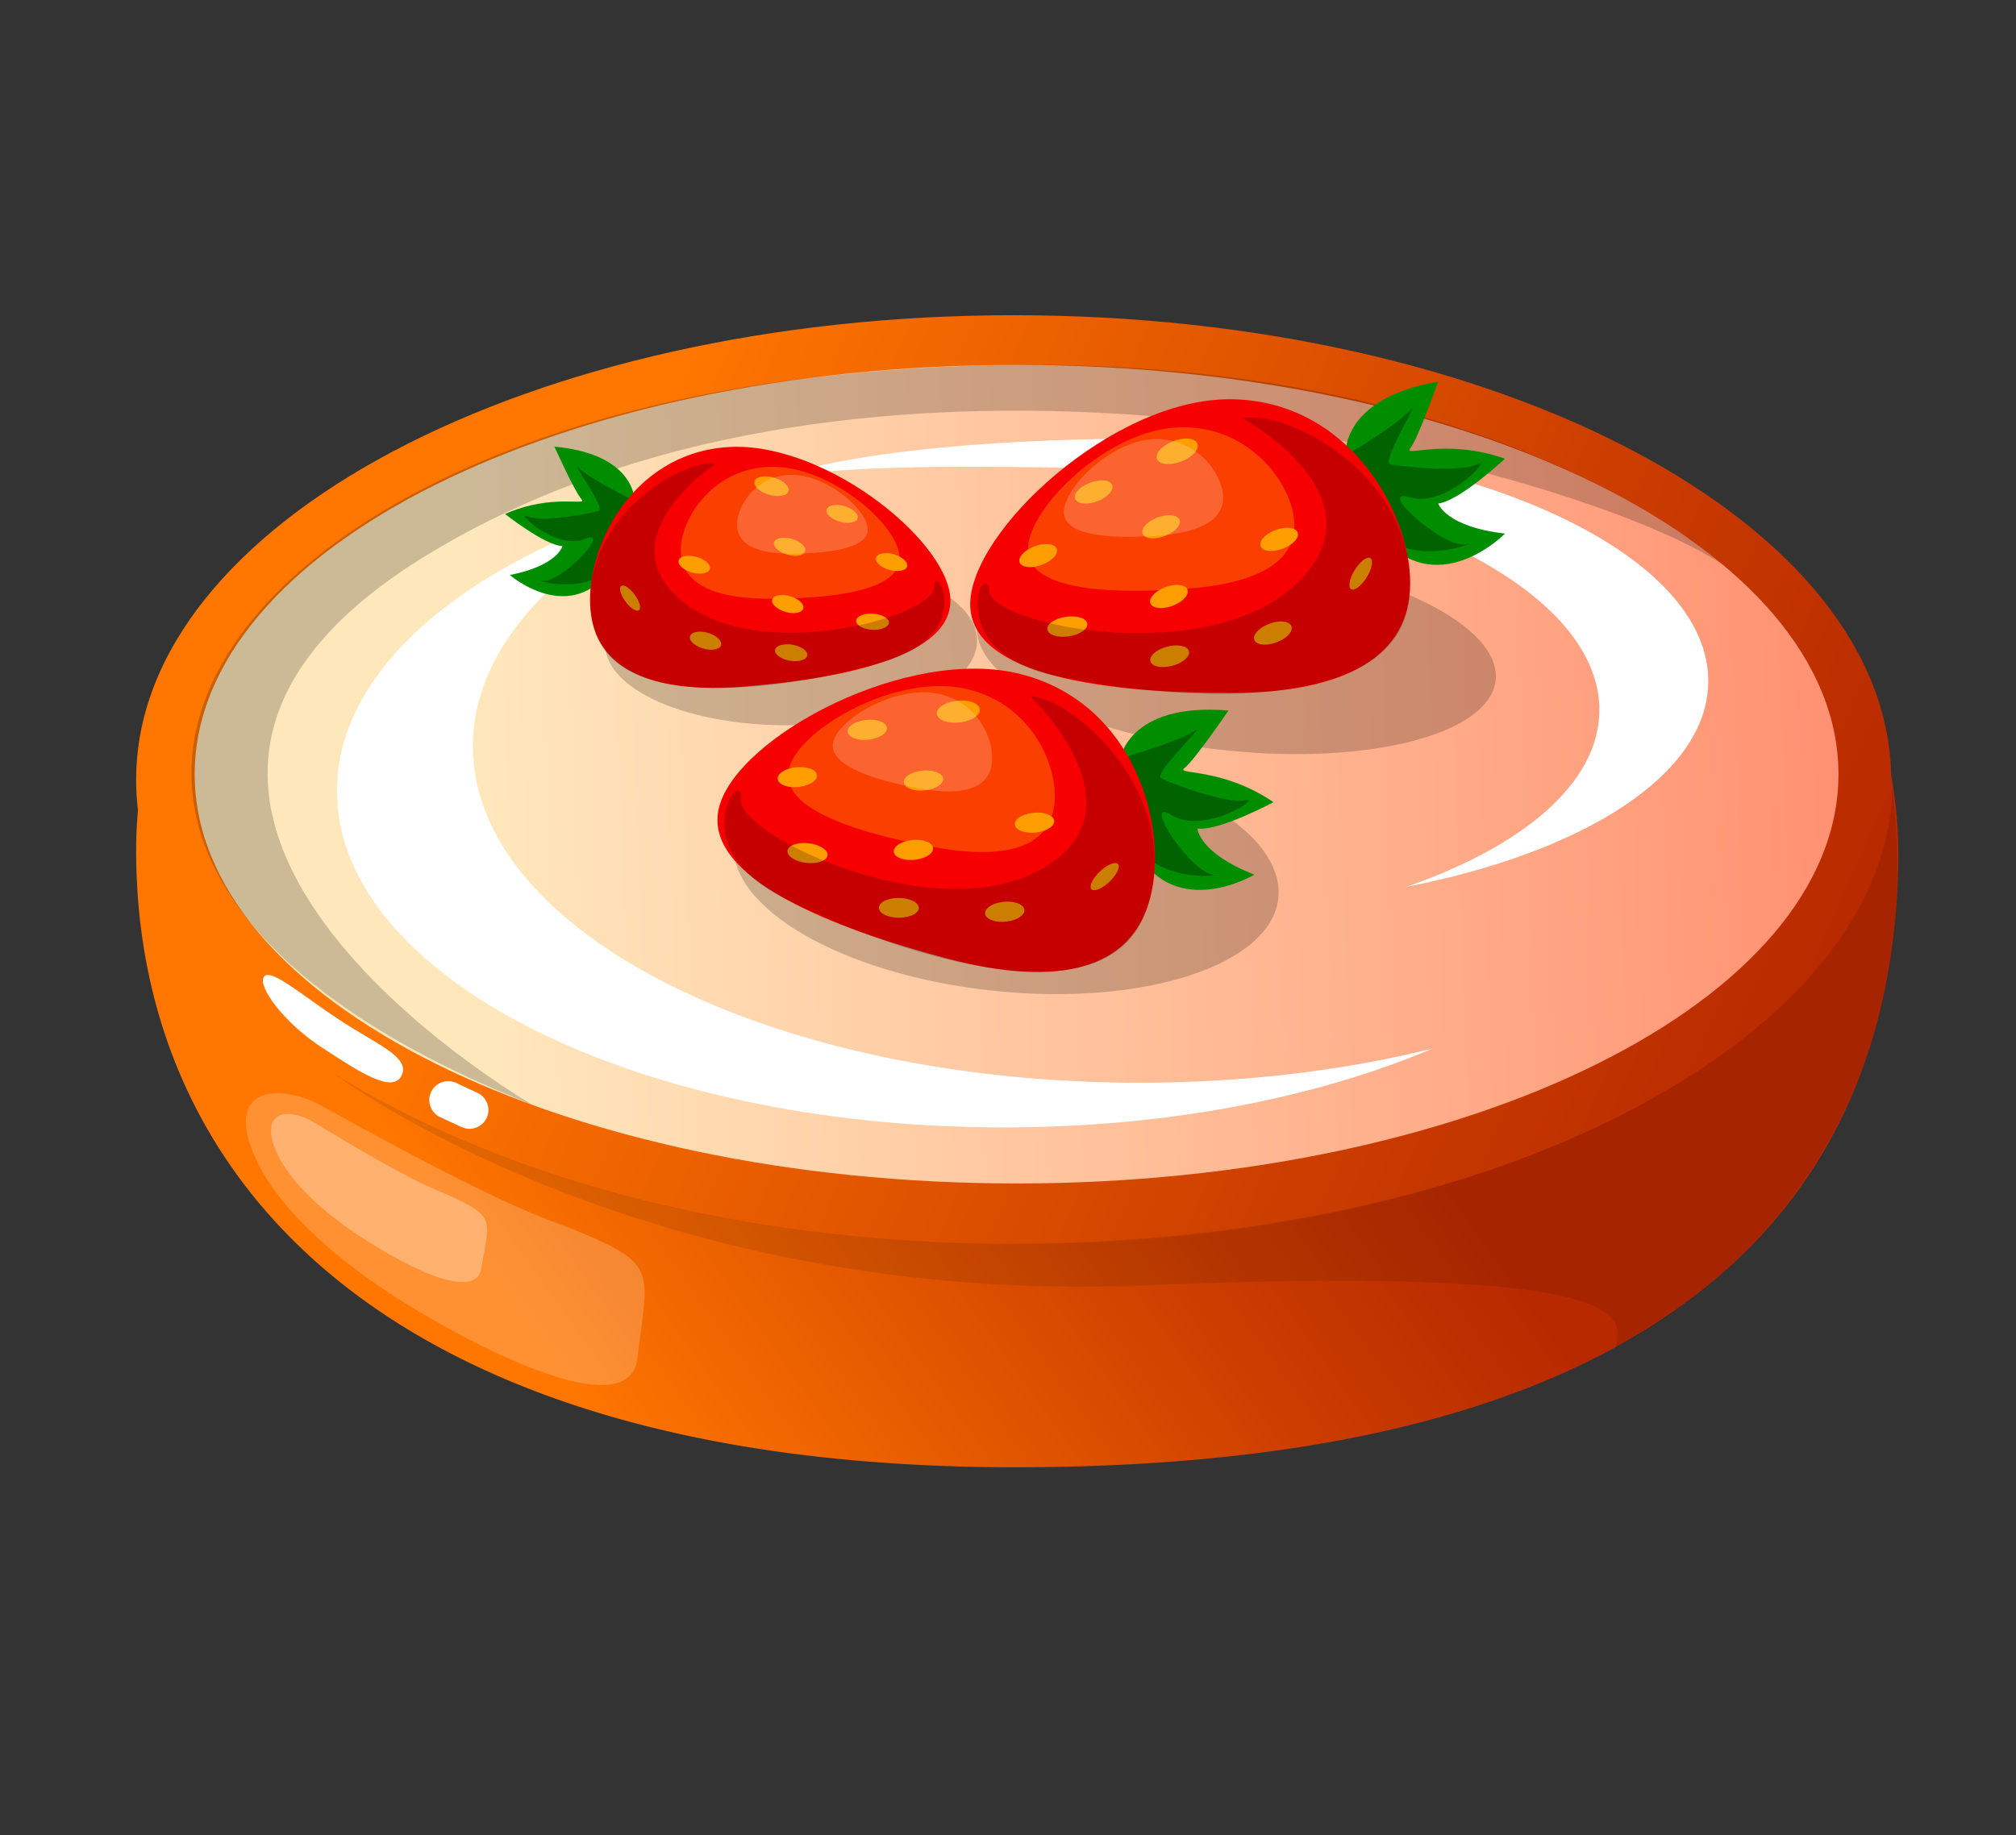 <svg id="Layer_1" data-name="Layer 1" xmlns="http://www.w3.org/2000/svg" xmlns:xlink="http://www.w3.org/1999/xlink" viewBox="0 0 805 733"><rect x="0" y="0" width="805" height="733" fill="#333333" stroke="none"/><defs><style>.cls-1{fill:url(#linear-gradient);}.cls-2{fill:url(#linear-gradient-2);}.cls-3{fill:url(#linear-gradient-3);}.cls-4,.cls-6,.cls-7{fill:#fff;}.cls-14,.cls-4,.cls-8{opacity:0.2;}.cls-5{opacity:0.1;}.cls-10,.cls-6{opacity:0.3;}.cls-9{fill:#008d00;}.cls-11{fill:#f70001;}.cls-12,.cls-13{fill:#ff9e00;}.cls-13{opacity:0.4;}.cls-14{fill:#fff6ee;}</style><linearGradient id="linear-gradient" x1="207.07" y1="527.12" x2="479.88" y2="333.52" gradientUnits="userSpaceOnUse"><stop offset="0" stop-color="#ff7600"/><stop offset="0.1" stop-color="#f76d00"/><stop offset="0.7" stop-color="#ca3c00"/><stop offset="1" stop-color="#b82900"/></linearGradient><linearGradient id="linear-gradient-2" x1="232.8" y1="235.34" x2="709.99" y2="446.55" xlink:href="#linear-gradient"/><linearGradient id="linear-gradient-3" x1="193.37" y1="317.43" x2="799.61" y2="293.96" gradientUnits="userSpaceOnUse"><stop offset="0" stop-color="#ffe7bc"/><stop offset="0.61" stop-color="#ffad8a"/><stop offset="0.99" stop-color="#ff8769"/></linearGradient></defs><title>Food</title><path class="cls-1" d="M56.94,309.77a176.52,176.52,0,0,0-2.58,28.8C53.88,474.49,159,586,405.31,586,669.46,586,757.5,477.05,758,341.08a174.39,174.39,0,0,0-2.84-31.31Z"/><path class="cls-2" d="M755.16,311.45C755.16,414,598.29,497,404.77,497S54.36,413.94,54.36,311.45,211.24,125.89,404.77,125.89,755.16,209,755.16,311.45Z"/><path class="cls-3" d="M734.11,309.2c0,90.28-146.92,163.46-328.18,163.46S77.74,399.48,77.74,309.2,224.67,145.73,405.93,145.73,734.11,218.92,734.11,309.2Z"/><path class="cls-4" d="M128.43,441.64C207.2,485.3,217.1,486,231.71,492.15c31,13,27.12,15.58,22.76,50.53-2.43,19.56-36.21,10.26-81.63-15.62-42.2-24-63-47.58-70.41-63.54C88.31,433.2,112.33,432.71,128.43,441.64Z"/><path class="cls-5" d="M133.1,428.66s122.59,92.85,323,84.7c192.73-7.81,192.55,11.22,189,24.69,0,0,131.71-59.88,110.07-226.6,0,0,11.51,78.16-118.92,139.29S279.6,519.21,133.1,428.66Z"/><path class="cls-6" d="M125.08,448.07c42.44,25.8,47.89,26.41,55.8,30.1,16.8,7.86,14.58,9.2,11.31,28.38-1.84,10.75-20.26,4.89-44.71-10.37-22.7-14.16-33.59-27.61-37.3-36.59C103.14,442.56,116.42,442.81,125.08,448.07Z"/><path class="cls-7" d="M160.46,429.32c-3.48,7.77-16.84-1.1-32-11S102.82,394,105.36,390.16s15,7.18,30.11,17.12S163.67,422.1,160.46,429.32Z"/><path class="cls-7" d="M194.34,446.43a7.55,7.55,0,0,1-10,3.71l-8.53-3.95a7.53,7.53,0,0,1-3.7-10h0a7.57,7.57,0,0,1,10-3.72l8.54,4a7.56,7.56,0,0,1,3.69,10Z"/><path class="cls-8" d="M212.72,441.3S5.1,321.72,171.38,221.12c182.8-110.59,461.29-33.07,516.5,4.41,0,0-109.67-102.09-357.45-75.42S-33.19,343.82,212.72,441.3Z"/><path class="cls-7" d="M455.07,432.43c-147,0-266.25-60.14-266.25-134.37,0-41.28,36.94-78.21,95-102.84-88.4,21.84-149.29,67.67-149.29,120.69,0,74.23,119.2,134.37,266.25,134.37,65.21,0,124.93-11.85,171.22-31.49C536.72,427.52,497,432.43,455.07,432.43Z"/><path class="cls-7" d="M428.34,186.9c117.15,2.33,211.31,45.94,210.29,97.44-.57,28.65-30.52,53.7-77.14,69.86,70.74-13.76,119.89-44.59,120.62-81.38,1-51.49-93.12-95.13-210.29-97.44-51.95-1-125.13,2.65-162.29,15.55C337.78,185.42,394.9,186.21,428.34,186.9Z"/><path class="cls-8" d="M597.23,271.65c-2.26,21.49-50.42,34-107.58,28.05S388,271.4,390.25,249.92s50.41-34,107.57-28.06S599.49,250.15,597.23,271.65Z"/><path class="cls-8" d="M510.44,358.69c-2.81,26.75-53.77,43.34-113.83,37S290.16,362.59,293,335.85s53.76-43.33,113.84-37S513.25,331.94,510.44,358.69Z"/><path class="cls-8" d="M390.15,255.64c.22,18.29-32.86,33.5-73.88,34s-74.44-13.93-74.66-32.2,32.85-33.49,73.87-34S389.93,237.37,390.15,255.64Z"/><path class="cls-9" d="M537.28,183s-3.34-23.57,37-30.6c0,0-8.14,22.89-11.13,26.64s14.14-4.19,37.81,4.16c0,0-18.12,16.87-26.68,17.91,0,0,3,9.27,26.68,12,0,0-27.8,28.38-50.84-.44S534.8,193.47,537.28,183Z"/><path class="cls-10" d="M540.07,180.26s18.47-11.13,23-16.4-11.52,20.56-8,21.51,28,3.51,34.74,0S577.67,203,563.1,198.63s14.14,21.42,22.7,18.64S540.67,239.38,540.07,180.26Z"/><path class="cls-11" d="M563.1,232.79c0,29.17-25.49,44-72.21,44s-103.48-6.27-103.48-35.44,56.77-81.9,103.48-81.9S563.1,203.59,563.1,232.79Z"/><path class="cls-12" d="M478,176.93c1.16,2.16-1.45,5.37-5.84,7.2s-8.89,1.58-10.05-.55,1.47-5.35,5.85-7.19S476.85,174.8,478,176.93Z"/><path class="cls-12" d="M470.92,207.42c1.05,2-1.37,4.88-5.4,6.52s-8.13,1.39-9.18-.58,1.38-4.86,5.39-6.51S469.87,205.48,470.92,207.42Z"/><path class="cls-12" d="M421.83,218.91c1.05,2-1.37,4.87-5.39,6.52s-8.13,1.39-9.18-.56,1.38-4.87,5.41-6.51S420.8,217,421.83,218.91Z"/><path class="cls-12" d="M474.07,235.25c1,1.95-1.37,4.87-5.4,6.52s-8.13,1.41-9.19-.56,1.38-4.89,5.4-6.53S473,233.3,474.07,235.25Z"/><path class="cls-12" d="M518.08,212.44c1,2-1.39,4.87-5.43,6.52s-8.12,1.42-9.17-.56,1.38-4.88,5.4-6.53S517,210.49,518.08,212.44Z"/><path class="cls-12" d="M444,193.51c1,2-1.39,4.87-5.39,6.53s-8.13,1.39-9.18-.57,1.36-4.87,5.39-6.52S443,191.53,444,193.51Z"/><path class="cls-12" d="M434.13,249c.43,2.14-2.79,4.4-7.18,5.12s-8.28-.5-8.71-2.64,2.81-4.42,7.19-5.11S433.72,246.82,434.13,249Z"/><path class="cls-12" d="M515.56,249.86c1,1.95-1.38,4.89-5.41,6.52s-8.12,1.41-9.17-.56,1.37-4.87,5.39-6.52S514.5,247.89,515.56,249.86Z"/><path class="cls-12" d="M474.69,259.91c.76,2-2.05,4.69-6.27,5.9s-8.27.51-9-1.54,2-4.68,6.25-5.9S473.93,257.85,474.69,259.91Z"/><path class="cls-12" d="M547.06,222.83c1.42.65.91,4-1.15,7.44s-4.87,5.74-6.28,5.11-.9-3.95,1.15-7.42S545.64,222.19,547.06,222.83Z"/><path class="cls-8" d="M496.16,167s57.42,31.43,21.93,65.77S396.5,250,395,236.06,375.85,260,420.9,269.8s137.28,17.49,141.78-30.93S514,163.4,496.16,167Z"/><path class="cls-13" d="M516.74,207.36c1.7,16-12.93,25.32-41.32,27.62s-63.22,1.66-64.9-14.29,29.72-47.58,58.1-49.88S515.06,191.42,516.74,207.36Z"/><path class="cls-14" d="M488.34,197.3c1,9.52-7.74,15.13-24.68,16.51s-37.79,1-38.8-8.55,17.78-28.44,34.74-29.81S487.33,187.75,488.34,197.3Z"/><path class="cls-9" d="M447,304s2.77-23.64,43.52-20.22c0,0-13.7,20.09-17.53,22.94s14.75-.45,35.52,13.66c0,0-21.84,11.69-30.38,10.52,0,0,.57,9.75,22.75,18.43,0,0-34.1,20.35-49.06-13.37S441.9,313.46,447,304Z"/><path class="cls-10" d="M450.35,302s20.7-6.08,26.47-10-16.39,17-13.23,18.78,26.2,10.52,33.6,8.83-16.26,14-29.23,6,8.23,24.32,17.22,23.8S435.89,359.35,450.35,302Z"/><path class="cls-11" d="M459.27,358.67c-7.41,28.22-35.83,36.08-81,24.18s-98.5-32.38-91.09-60.61,75.75-64.76,120.93-52.88S466.7,330.44,459.27,358.67Z"/><path class="cls-12" d="M391.19,283c.57,2.38-2.78,4.82-7.5,5.48s-9-.71-9.58-3.08,2.78-4.81,7.5-5.48S390.61,280.65,391.19,283Z"/><path class="cls-12" d="M376.57,310.68c.51,2.16-2.57,4.38-6.89,4.95s-8.22-.71-8.73-2.88,2.57-4.36,6.87-4.93S376.05,308.54,376.57,310.68Z"/><path class="cls-12" d="M326.18,309.34c.51,2.16-2.57,4.35-6.88,4.92s-8.21-.72-8.73-2.86,2.57-4.38,6.88-4.93S325.67,307.17,326.18,309.34Z"/><path class="cls-12" d="M372.54,338.41c.52,2.15-2.57,4.36-6.87,4.94s-8.24-.73-8.74-2.88,2.56-4.36,6.88-4.93S372,336.25,372.54,338.41Z"/><path class="cls-12" d="M420.9,327.54c.51,2.16-2.58,4.37-6.9,4.93s-8.21-.7-8.73-2.87,2.57-4.37,6.88-4.93S420.37,325.39,420.9,327.54Z"/><path class="cls-12" d="M354.11,290.39c.52,2.18-2.56,4.38-6.87,5s-8.23-.73-8.73-2.88,2.56-4.36,6.87-4.94S353.59,288.23,354.11,290.39Z"/><path class="cls-12" d="M330.43,341.52c-.14,2.18-3.83,3.54-8.25,3.12s-7.88-2.6-7.74-4.76,3.82-3.57,8.24-3.12S330.58,339.35,330.43,341.52Z"/><path class="cls-12" d="M409,363.09c.52,2.16-2.57,4.36-6.88,4.94s-8.22-.72-8.72-2.86,2.55-4.39,6.86-4.94S408.43,360.93,409,363.09Z"/><path class="cls-12" d="M366.86,362.42c.22,2.18-3.17,4-7.56,4.11s-8.12-1.59-8.34-3.79,3.17-4,7.57-4.1S366.65,360.25,366.86,362.42Z"/><path class="cls-12" d="M446.29,345c1.21,1-.14,4-3,6.86s-6.18,4.33-7.38,3.37.13-4.05,3-6.89S445.08,344,446.29,345Z"/><path class="cls-8" d="M411.28,278s47.53,45,4.47,69.19-122-14.21-119.93-28.12-24.56,18.25,16.52,39.23,128.32,51.83,145,6.15S429.45,279.09,411.28,278Z"/><path class="cls-13" d="M420.9,322.3c-2.43,15.86-18.92,21.19-47,16.19S312.36,324,314.78,308.17s40.84-38.45,68.88-33.47S423.34,306.44,420.9,322.3Z"/><path class="cls-14" d="M396,305.34c-1.45,9.48-11.32,12.66-28.08,9.68s-36.77-8.65-35.33-18.12,24.41-23,41.18-20S397.44,295.84,396,305.34Z"/><path class="cls-9" d="M253.51,200.89s1.16-19.43-32.12-22.5c0,0,8.14,18.1,10.81,21s-11.8-2.46-30.53,5.89c0,0,15.88,12.55,22.92,12.83,0,0-1.85,7.76-21,11.55,0,0,24.52,21.27,41.4-3.7S256.2,209.26,253.51,200.89Z"/><path class="cls-10" d="M251,198.83S235.26,191,231.21,187s10.74,16,7.93,17-22.57,4.71-28.31,2.28,11.08,13.59,22.66,9-10.1,18.38-17.27,16.67S254.45,247,251,198.83Z"/><path class="cls-11" d="M235.74,243.12c1.92,23.77,23.66,34.17,61.71,31.08s83.89-11.91,82-35.67-51.62-63-89.69-59.91S233.82,219.35,235.74,243.12Z"/><path class="cls-12" d="M301.38,192c-.79,1.83,1.54,4.27,5.24,5.47s7.34.72,8.13-1.09-1.53-4.28-5.22-5.48S302.19,190.23,301.38,192Z"/><path class="cls-12" d="M309.16,216.39c-.72,1.67,1.44,3.89,4.83,5s6.73.61,7.44-1.06-1.44-3.88-4.82-5S309.89,214.74,309.16,216.39Z"/><path class="cls-12" d="M349.89,222.53c-.71,1.68,1.45,3.88,4.83,4.95s6.72.6,7.43-1-1.43-3.87-4.81-5S350.62,220.87,349.89,222.53Z"/><path class="cls-12" d="M308.43,239.28c-.73,1.65,1.43,3.87,4.82,5s6.71.6,7.43-1.06-1.44-3.9-4.8-5S309.16,237.61,308.43,239.28Z"/><path class="cls-12" d="M271.08,223.59c-.73,1.65,1.45,3.88,4.83,4.94s6.71.62,7.44-1.05-1.44-3.88-4.82-4.95S271.82,221.94,271.08,223.59Z"/><path class="cls-12" d="M330.14,203.31c-.73,1.66,1.44,3.86,4.82,4.94s6.72.61,7.44-1-1.44-3.88-4.82-5S330.86,201.64,330.14,203.31Z"/><path class="cls-12" d="M341.86,247.82c-.21,1.78,2.57,3.39,6.18,3.69s6.71-1,6.92-2.72-2.57-3.42-6.2-3.68S342.05,246,341.86,247.82Z"/><path class="cls-12" d="M275.59,253.92c-.72,1.64,1.44,3.88,4.83,5s6.71.59,7.43-1.06-1.43-3.89-4.82-5S276.32,252.24,275.59,253.92Z"/><path class="cls-12" d="M309.54,259.4c-.49,1.73,2,3.69,5.5,4.41s6.76-.13,7.26-1.86-2-3.69-5.5-4.39S310,257.69,309.54,259.4Z"/><path class="cls-12" d="M248.15,234c-1.12.62-.47,3.27,1.43,6s4.34,4.38,5.45,3.77.47-3.3-1.42-6S249.27,233.34,248.15,234Z"/><path class="cls-8" d="M285.93,185.13s-44.69,29.36-13.53,55,100.19,6.06,100.52-5.42S390.07,253,354,263.93s-110.69,23.25-117.53-15.86S271.16,183.37,285.93,185.13Z"/><path class="cls-13" d="M271.83,219.37c-.32,13.11,12.19,19.76,35.48,19.77s51.6-2.81,51.93-15.92-27.34-36.8-50.62-36.8S272.15,206.26,271.83,219.37Z"/><path class="cls-14" d="M294.3,209.3c-.18,7.83,7.29,11.82,21.2,11.82s30.82-1.69,31-9.51-16.34-22-30.26-22S294.5,201.45,294.3,209.3Z"/></svg>